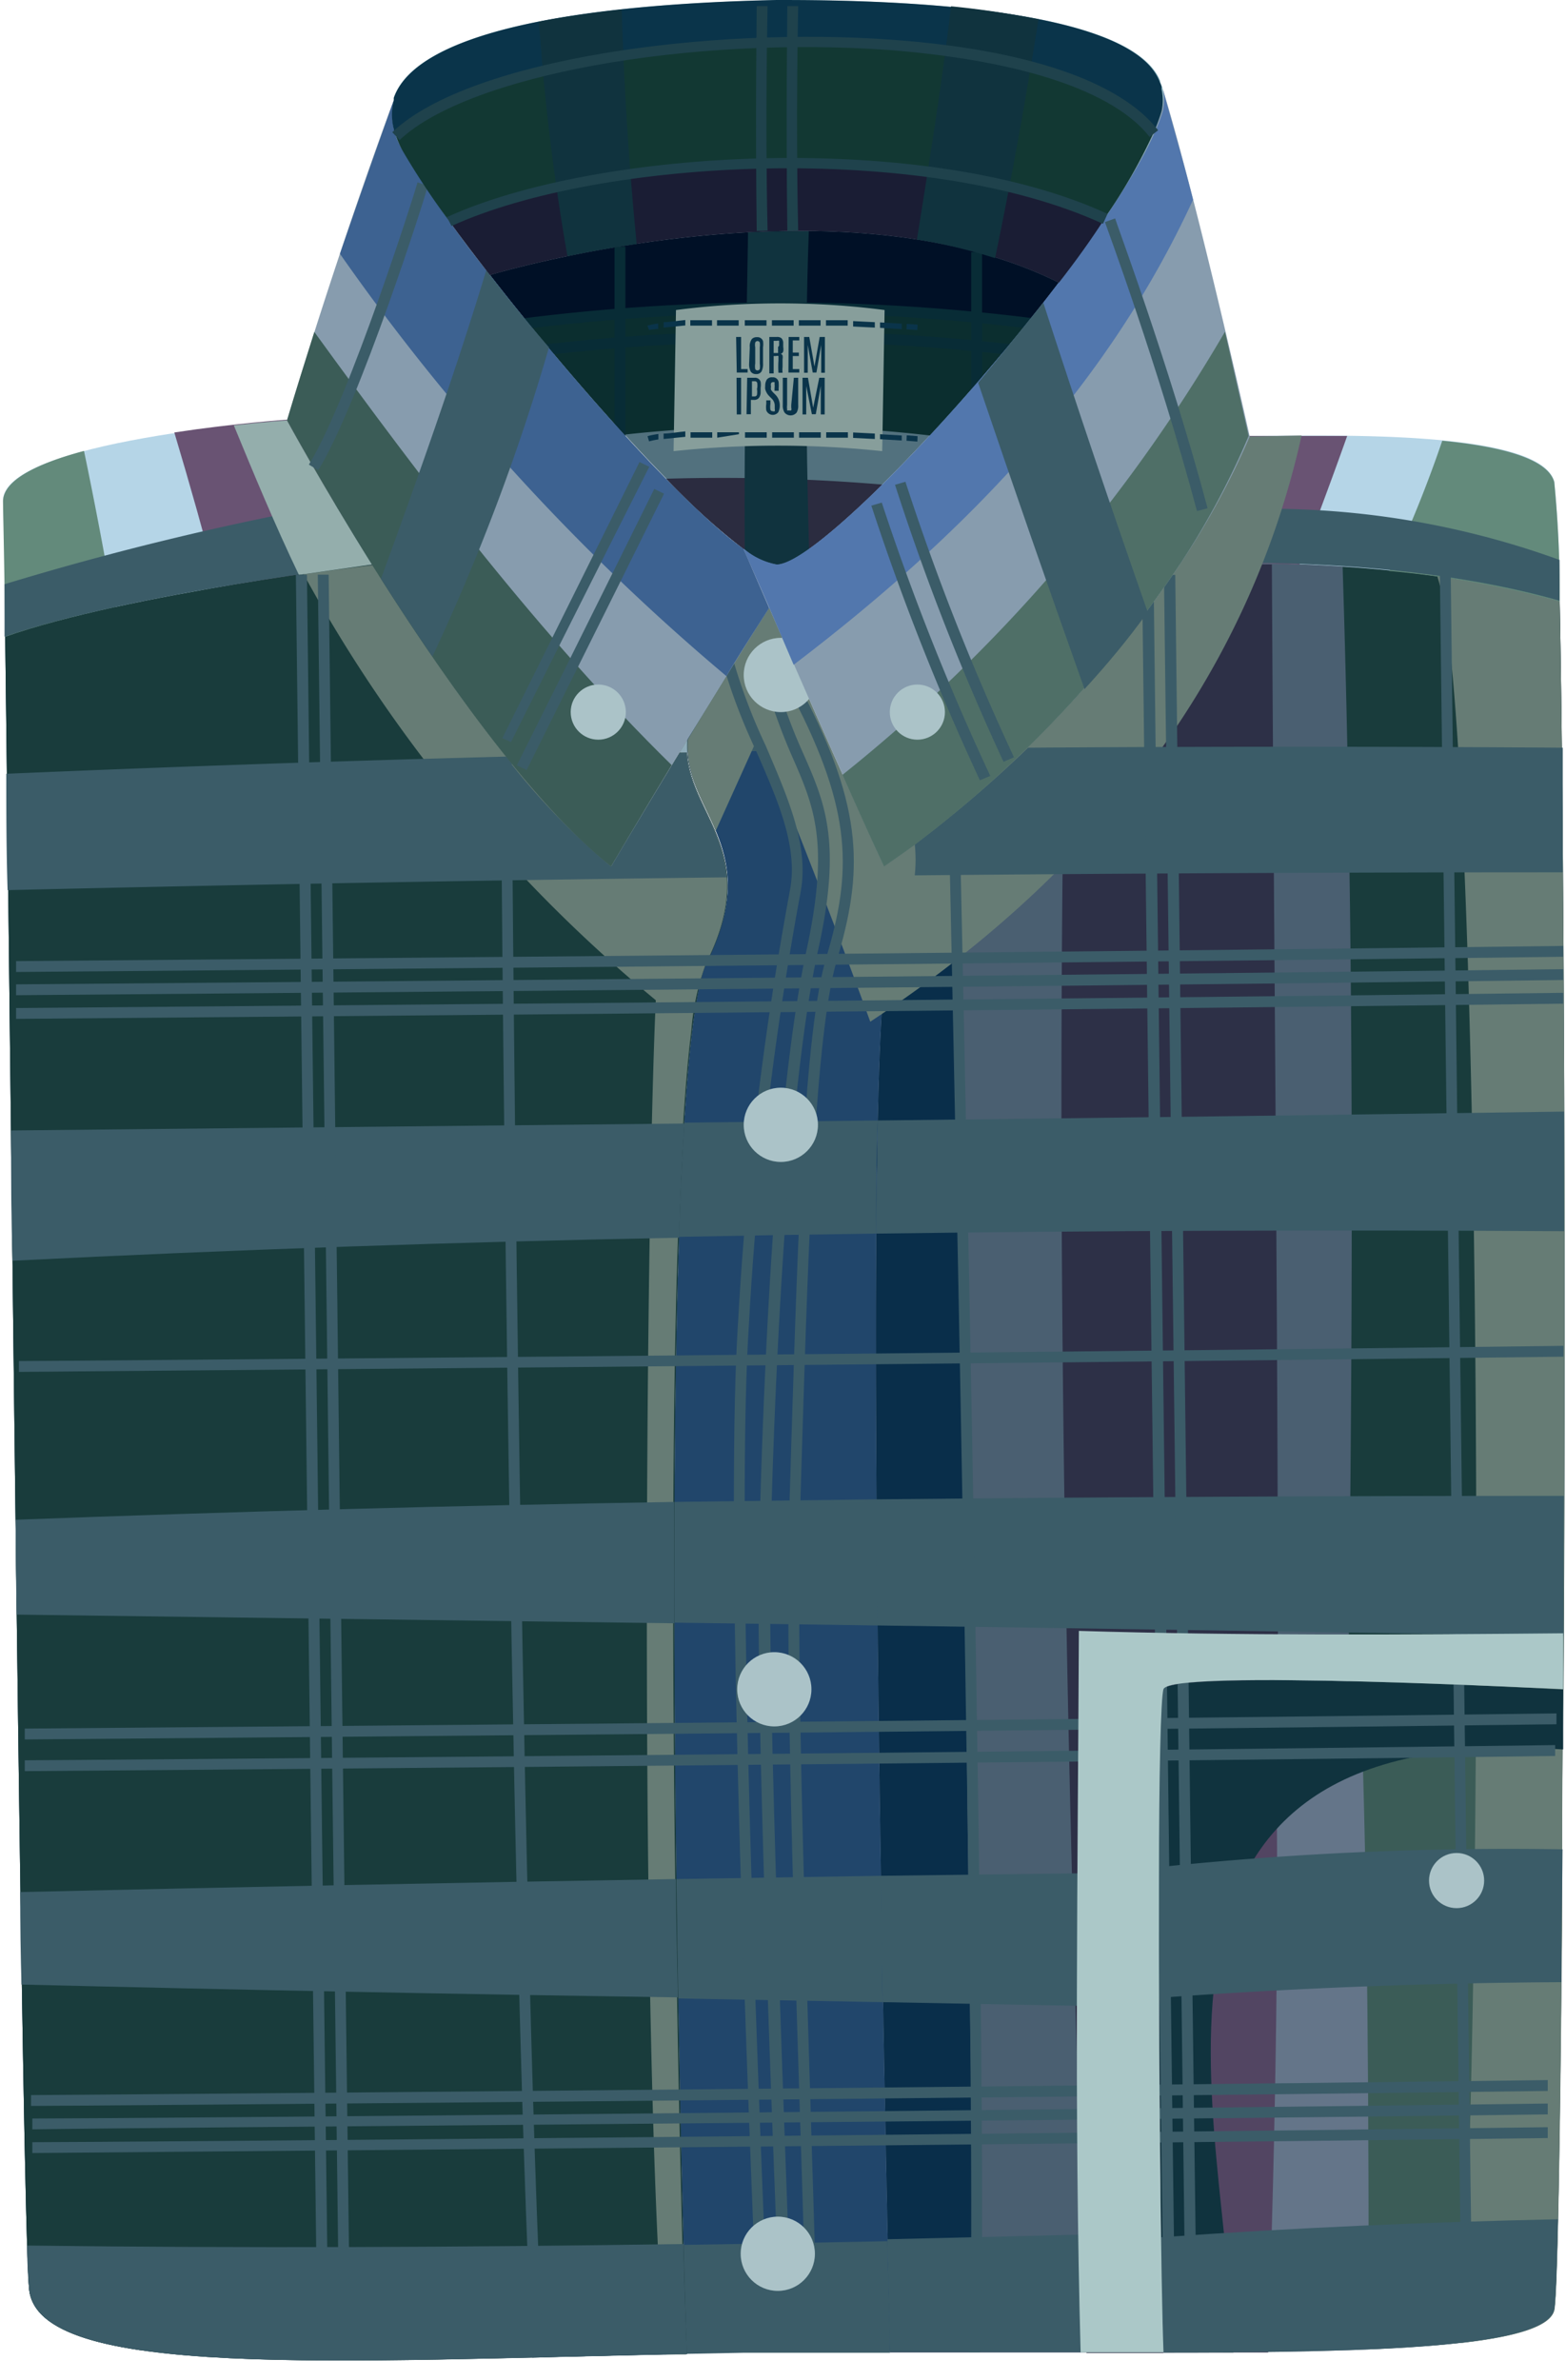 <svg xmlns="http://www.w3.org/2000/svg" viewBox="-0.14 0 72.14 109.62"><title>Depositphotos_115973868_09</title><g data-name="Layer 2" style="isolation:isolate"><path d="M71.71 27.7c.2 10.06.24 32 .16 50.11-.5 0-18.06-.93-18.41 0-.13.35-.19 4.06-.21 8.81 0 8 .09 18.89.21 21.74h-12.6c-.07-2.81-1.45-62.2 0-64.54A8 8 0 0 0 42 38.89 53.41 53.41 0 0 0 54.21 26s9.53-.6 17.49 1.67z" fill="#4a5f71"/><path d="M42 38.89a8 8 0 0 1-1.13 4.89c-1.45 2.34-.07 61.73 0 64.54h4c-.65-23.54-.44-47.19-1.05-70.87-.71.55-1.33 1.07-1.82 1.44z" fill="#092e4a"/><path d="M71.71 27.7a48.82 48.82 0 0 0-10-1.59c.54 17.11.48 34.22.26 51.33 4.7.1 9.66.36 9.92.38.11-18.16.02-40.06-.18-50.12z" fill="#193c3c"/><path d="M58.45 26c-2.54 0-4.24.06-4.24.06a47.85 47.85 0 0 1-5.3 6.66c-.44 25.12.12 50.41 1 75.66h3.55c-.12-2.85-.23-13.76-.21-21.74 0-4.75.08-8.46.21-8.81s2.38-.43 5.27-.42c0-17.16-.19-34.3-.28-51.41z" fill="#2d3047"/><path d="M71.71 27.7c-7.97-2.27-17.5-1.7-17.5-1.7a36.29 36.29 0 0 0 3.17-5.92c3.47 0 13.41-.35 14.08 2.1a54 54 0 0 1 .25 5.52z" fill="#b5d5e7"/><path d="M53.46 77.81c-.13.35-.19 4.06-.21 8.81 0 8 .09 18.89.21 21.74 10 0 17.67-.24 18-2 .15-.81.27-7.95.35-17.77 0-3.33 0-7 .06-10.79-.5-.02-18.06-.92-18.41.01z" fill="#647589"/><path d="M58.58 77.39c-2.82 0-5 .1-5.12.42s-.19 4.06-.21 8.81c0 8 .09 18.89.21 21.74h4.82c.33-10.36.56-20.65.3-30.97z" fill="#524562"/><path d="M62.52 77.45c.37 10.13.39 20.44.39 30.76 5-.21 8.34-.71 8.55-1.84.15-.81.27-7.95.35-17.77 0-3.33 0-7 .06-10.79-.25-.01-4.87-.25-9.35-.36z" fill="#3b5c57"/><path d="M53.43 4.11a2.3 2.3 0 0 1 0 1C52.9 6.91 51 9.88 48.64 13c-10.35-5.15-26.21-.35-26.21-.35a52.18 52.18 0 0 1-4-5.72A3.06 3.06 0 0 1 18 4.62a.75.75 0 0 0 0-.11c1-3 8.3-4.31 17.59-4.5C38.75 0 51.77 0 53.31 3.72c0 .1.06.2.1.31a.23.23 0 0 0 .02.08z" fill="#96bcc6"/><path d="M48.64 13c-4.7 6.18-11.33 13-13 13a3.24 3.24 0 0 1-1.52-.73c-2.79-2-7.94-7.8-11.68-12.62-.01.02 15.85-4.78 26.2.35z" fill="#52717e"/><path d="M47.18 14.89c.5-.62 1-1.25 1.46-1.87-10.35-5.15-26.21-.35-26.21-.35.61.78 1.25 1.59 1.92 2.4a64.5 64.5 0 0 1 22.83-.18z" fill="#001026"/><path d="M42.71 20.06c1.48-1.6 3-3.38 4.47-5.17a64.5 64.5 0 0 0-22.83.19c1.38 1.69 2.85 3.39 4.26 4.94a62.6 62.6 0 0 1 14.1.04z" fill="#0b2e2f"/><path d="M30.54 22.05a30.84 30.84 0 0 0 3.57 3.24 3.24 3.24 0 0 0 1.52.73c.78 0 2.64-1.49 4.88-3.7a88.37 88.37 0 0 0-9.97-.27z" fill="#2b2c40"/><path d="M42 38.89a8 8 0 0 1-1.13 4.89c-1.45 2.34-.07 61.73 0 64.54h-6.75l-2.6.05c-.11 0-1.75-58.77.92-64.11s-1.2-6.93-.91-10.23C32.8 32 34.2 29.69 35.29 28c1.28 3 3.4 7.79 5.28 11.89 0 .02.53-.33 1.43-1z" fill="#21466b"/><path d="M31.38 51.71c-.1 1.58-.18 3.35-.24 5.26q4.54-.09 9.08-.15c0-1.89 0-3.64.07-5.21z" style="mix-blend-mode:screen" fill="#3b5c68"/><path d="M31.51 108.42l2.6-.05h6.75c0-.45-.05-2.31-.12-5.14q-4.71.1-9.41.17c.09 3.11.16 5.02.18 5.02z" style="mix-blend-mode:screen" fill="#3b5c68"/><path d="M71.71 27.7a41.64 41.64 0 0 0-5.64-1.15c2.17 6.25 2.17 65.91 1.09 81.37 2.58-.29 4.17-.77 4.31-1.54s.27-7.95.35-17.77c0-3.33 0-7 .06-10.79.12-18.16.03-40.06-.17-50.12z" style="mix-blend-mode:multiply" fill="#667c75"/><path d="M40.43 86.4l-9.43.15c0 1.9.05 3.74.08 5.5l9.44.17c-.02-1.86-.05-3.81-.09-5.82z" style="mix-blend-mode:screen" fill="#3b5c68"/><path d="M40.23 69.06l-9.31.12v5.56l9.37.13c-.03-1.95-.05-3.87-.06-5.81z" style="mix-blend-mode:screen" fill="#3b5c68"/><path d="M31.52 34.07a4.11 4.11 0 0 0 0 .58l6.64-.11c-1.1-2.46-2.16-4.81-2.87-6.54-1.09 1.69-2.49 4-3.77 6.07z" style="mix-blend-mode:screen" fill="#3b5c68"/><path d="M53.46 77.81c-.13.35-.19 4.06-.21 8.81 0 8 .09 18.89.21 21.74h3.22c-.24-10.58-6.6-29.18 15.19-27.78v-2.76c-.5-.04-18.06-.94-18.41-.01z" style="mix-blend-mode:screen" fill="#10333e"/><path d="M31.52 34.08c-.29 3.3 3.57 4.91.91 10.23s-1 64.11-.92 64.11c-16.16.33-29.93 1.2-30.31-3C.86 101.73.34 48 .1 29.33 5.73 27.35 17 26 17 26c3 4.79 7.26 10.91 11 13.88 0 .03 1.64-2.71 3.52-5.8z" fill="#4a5f71"/><path d="M.1 29.33c.24 18.64.76 72.4 1.1 76.1.14 1.51 2 2.36 5.11 2.82-.69-26.73-.57-53.55-.66-80.38A46.14 46.14 0 0 0 .1 29.33z" fill="#294c53"/><path d="M19.63 30c-.94-1.37-1.82-2.73-2.62-4 0 0-3.45.41-7.49 1.1.21 27.09.71 54.31 1.35 81.51 2.64.11 5.72.1 9.08 0-.38-26.11-.8-52.29-.32-78.61z" fill="#2d3047"/><path d="M31.52 34.08c-1.88 3.09-3.5 5.83-3.5 5.83a31.6 31.6 0 0 1-4.56-4.71c.15 24.39.6 48.87 1.11 73.38l6.94-.16c-.11 0-1.75-58.77.92-64.11s-1.2-6.93-.91-10.23z" fill="#092e4a"/><path d="M13.08 19.36S14.67 22.29 17 26c0 0-11.27 1.35-16.9 3.33 0-3.52-.08-5.79-.1-6.23-.14-2.8 13.08-3.74 13.08-3.74z" fill="#b5d5e7"/><path d="M59.72 26q1.14-2.94 2.2-5.92h-4.54A36.29 36.29 0 0 1 54.21 26s2.27-.11 5.51 0z" fill="#695373"/><path d="M71.71 27.7a54 54 0 0 0-.25-5.49c-.3-1.11-2.52-1.65-5.16-1.91a56.72 56.72 0 0 1-2.43 6 45.35 45.35 0 0 1 7.83 1.4z" fill="#638a7b"/><path d="M0 23.1c0 .44.06 2.71.1 6.23a44.09 44.09 0 0 1 5-1.35q-.62-3.61-1.37-7.21C1.6 21.34 0 22.11 0 23.1z" fill="#638a7b"/><path d="M17 26c-2.34-3.74-3.93-6.67-3.93-6.67s-2.42.17-5.18.59q1.06 3.53 2 7.11C13.77 26.41 17 26 17 26z" fill="#695373"/><path d="M54.21 26s9.53-.6 17.49 1.67v-1.88a39.28 39.28 0 0 0-16-2.27c-.47.88-.97 1.71-1.49 2.48z" style="mix-blend-mode:screen" fill="#3b5c68"/><path d="M.07 26.91v2.42C5.73 27.35 17 26 17 26c-.62-1-1.19-1.94-1.7-2.78A135.81 135.81 0 0 0 .07 26.91z" style="mix-blend-mode:screen" fill="#3b5c68"/><path d="M31.52 34.08c-.29 3.3 3.57 4.91.91 10.23s-1 64.11-.92 64.11c-16.16.33-29.93 1.2-30.31-3C.86 101.73.34 48 .1 29.33 5.73 27.35 17 26 17 26c3 4.79 7.26 10.91 11 13.88 0 .03 1.64-2.71 3.52-5.8z" fill="#193c3c"/><path d="M31.52 34.08c-1.88 3.09-3.5 5.83-3.5 5.83-3.75-3-8-9.09-11-13.88 0 0-1.27.15-3.17.42a67 67 0 0 0 16.22 19.62c-.47 10.36-.76 47.71.4 62.38h1c-.1 0-1.44-47.62.24-61a11.24 11.24 0 0 1 .68-3.09c2.7-5.36-1.16-6.98-.87-10.28z" style="mix-blend-mode:multiply" fill="#667c75"/><path d="M37.12 10.65c-.95 0-1.89 0-2.8.05-.08 4.88-.19 9.76-.15 14.64a3.12 3.12 0 0 0 1.46.69 3.28 3.28 0 0 0 1.5-.73c-.13-4.88-.19-9.76-.01-14.65z" style="mix-blend-mode:screen" fill="#10333e"/><path d="M31.52 34.08l-.35.58h.35a4.11 4.11 0 0 1 0-.58z" fill="#8eabb9"/><path d="M30.92 69.18Q15.75 69.43.58 70q0 2.2.05 4.37l30.29.4c-.01-1.9-.01-3.77 0-5.59z" style="mix-blend-mode:screen" fill="#3b5c68"/><path d="M31 86.55q-15.12.25-30.21.6 0 2.23.06 4.26 15.15.37 30.24.59c-.03-1.71-.09-3.56-.09-5.45z" style="mix-blend-mode:screen" fill="#3b5c68"/><path d="M1.11 103.43c0 1 .06 1.69.09 2 .38 4.19 14.15 3.32 30.31 3 0 0-.09-1.91-.17-5.07-10.09.15-20.16.2-30.23.07z" style="mix-blend-mode:screen" fill="#3b5c68"/><path d="M.37 52.07c0 2 0 3.95.07 6q15.35-.77 30.7-1.06c.06-1.91.14-3.68.24-5.26z" style="mix-blend-mode:screen" fill="#3b5c68"/><path d="M31.17 34.67C29.44 37.51 28 39.91 28 39.91a32.63 32.63 0 0 1-4.85-5.06q-11.5.3-23 .79c0 1.67 0 3.47.06 5.36q16.56-.39 33.12-.59c-.18-2.31-1.73-3.75-1.84-5.75z" style="mix-blend-mode:screen" fill="#3b5c68"/><path d="M57.38 20.11A36.29 36.29 0 0 1 54.21 26 53.41 53.41 0 0 1 42 38.89c-.89.67-1.42 1-1.42 1-1.88-4.1-4-8.94-5.28-11.89-.53.81-1.13 1.76-1.75 2.77s-1.36 2.2-2 3.29c-.14 1.59.69 2.79 1.28 4.21l2-4.43c1.78 4.4 3.51 8.8 5.12 13.22 9.78-6.43 17.26-15.27 19.87-27z" style="mix-blend-mode:multiply" fill="#667c75"/><path d="M71.85 40.18v-5.74q-12.31-.09-24.63 0A55.18 55.18 0 0 1 42 38.89a6.91 6.91 0 0 1 0 1.43q14.92-.14 29.85-.14z" style="mix-blend-mode:screen" fill="#3b5c68"/><path d="M40.29 51.61c0 1.57-.06 3.32-.07 5.21q15.85-.21 31.69-.11V51.2q-15.82.23-31.62.41z" style="mix-blend-mode:screen" fill="#3b5c68"/><path d="M13.08 19.36s-1 .07-2.45.23c.92 2.23 1.89 4.58 3 6.89C15.65 26.19 17 26 17 26c-2.33-3.71-3.92-6.64-3.92-6.64z" style="mix-blend-mode:multiply" fill="#94aeac"/><path d="M40.86 108.32h12.6c0-1-.08-3-.12-5.49q-6.3.17-12.6.31c.07 2.86.11 4.74.12 5.18z" style="mix-blend-mode:screen" fill="#3b5c68"/><path d="M53.25 86.62v-.38l-12.82.16c0 2 .06 4 .1 5.82l12.72.24v-5.84z" style="mix-blend-mode:screen" fill="#3b5c68"/><path d="M71.9 68.9q-15.84 0-31.67.16c0 1.91 0 3.86.05 5.81q15.79.22 31.6.49l.02-6.46z" style="mix-blend-mode:screen" fill="#3b5c68"/><path d="M14.49 108.73c-.34-27-1-82.26-1-82.26H14s.65 55.22 1 82.26z" fill="#3b5c68" style="mix-blend-mode:screen"/><path d="M15.5 108.73c-.34-27-1-82.26-1-82.26h.5s.65 55.22 1 82.26z" fill="#3b5c68" style="mix-blend-mode:screen"/><path d="M53.47 107.78c-.35-27.37-1-81.31-1-81.31H53s.64 53.94 1 81.31z" fill="#3b5c68" style="mix-blend-mode:screen"/><path d="M54.48 107.72c-.34-27.39-1-81.24-1-81.24H54s.63 53.86 1 81.24z" fill="#3b5c68" style="mix-blend-mode:screen"/><path d="M67.19 107.21c-.35-27.54-1-80.74-1-80.74h.5s.63 53.21 1 80.74z" fill="#3b5c68" style="mix-blend-mode:screen"/><path d="M24.38 108.6c-1.11-21.45-1.45-73.22-1.45-73.74h.5c0 .52.34 52.29 1.45 73.72z" fill="#3b5c68" style="mix-blend-mode:screen"/><path d="M34.76 107.91c0-1-.09-2.34-.15-4-.43-11-1.34-33.83-.75-43a156.55 156.55 0 0 1 2.34-19.63l.06-.33c.36-2-.59-4.13-1.59-6.41a26.77 26.77 0 0 1-1.56-4.15l.49-.12a26.09 26.09 0 0 0 1.53 4.07c1 2.35 2 4.57 1.62 6.7l-.06.33A155.86 155.86 0 0 0 34.36 61c-.59 9.14.31 32 .75 42.94.07 1.65.12 3 .15 4z" fill="#3b5c68" style="mix-blend-mode:screen"/><path d="M37 107.78c-.06-3.08-.18-7.08-.32-11.31-.31-9.87-.65-21.07-.44-27.58l.08-2.64c.29-9.21.58-18.73 1.61-22.17 1.16-3.89 1.22-6.68-1.55-12l.44-.23c2.86 5.47 2.79 8.35 1.59 12.38-1 3.38-1.32 13.29-1.59 22l-.08 2.64c-.21 6.5.14 17.68.44 27.55.13 4.23.26 8.23.32 11.31z" fill="#3b5c68" style="mix-blend-mode:screen"/><path d="M35.83 107.79c-.2-4.8-1.2-29.12-1-36.46.07-3.25.49-19.87 2.22-27.73 1-4.77.33-6.41-.67-8.69a27.2 27.2 0 0 1-1-2.62l.48-.16a26.13 26.13 0 0 0 1 2.57c1 2.27 1.79 4.07.7 9-1.34 6.06-2 18.68-2.21 27.64-.15 7.32.84 31.63 1 36.43z" fill="#3b5c68" style="mix-blend-mode:screen"/><path d="M.6 44.77v-.5c7.31-.06 45.12-.37 71.27-.7v.5c-26.15.33-63.96.64-71.27.7z" fill="#3b5c68" style="mix-blend-mode:screen"/><path d="M.6 45.84v-.5c7.31-.06 45.12-.37 71.27-.7v.5c-26.15.34-63.96.64-71.27.7z" fill="#3b5c68" style="mix-blend-mode:screen"/><path d="M.6 46.93v-.5c7.31-.06 45.12-.37 71.27-.7v.5c-26.15.33-63.96.64-71.27.7z" fill="#3b5c68" style="mix-blend-mode:screen"/><path d="M1.29 97v-.5c1.69 0 41.61-.33 69.87-.69v.5C42.9 96.68 3 97 1.29 97z" fill="#3b5c68" style="mix-blend-mode:screen"/><path d="M1.35 98.08v-.5c4.3 0 42.8-.34 69.81-.69v.5c-27.01.35-65.51.61-69.81.69z" fill="#3b5c68" style="mix-blend-mode:screen"/><path d="M1.35 99.17v-.5c4.3 0 42.83-.34 69.81-.69v.5c-26.98.34-65.51.65-69.81.69z" fill="#3b5c68" style="mix-blend-mode:screen"/><path d="M.73 63.19v-.5c1.74 0 43-.34 71.15-.7v.5c-28.14.36-69.41.68-71.15.7z" fill="#3b5c68" style="mix-blend-mode:screen"/><path d="M1 80.12v-.5c7.2-.06 44.45-.36 70.56-.7v.5c-26.13.34-63.38.64-70.56.7z" fill="#3b5c68" style="mix-blend-mode:screen"/><path d="M1 81.58v-.5c1.72 0 42.4-.33 70.5-.7v.5c-28.12.37-68.81.69-70.5.7z" fill="#3b5c68" style="mix-blend-mode:screen"/><path d="M45 108.35h-.5c.49-7.35-.93-70.21-.94-70.85h.5c.01.59 1.43 63.5.94 70.85z" fill="#3b5c68" style="mix-blend-mode:screen"/><circle cx="35.83" cy="31.09" r="1.71" fill="#abc3c8"/><circle cx="35.83" cy="51.81" r="1.71" fill="#abc3c8"/><circle cx="35.53" cy="77.81" r="1.71" fill="#abc3c8"/><circle cx="35.69" cy="103.81" r="1.71" fill="#abc3c8"/><path d="M53.46 108.36c10 0 17.67-.24 18-2 .06-.34.12-1.82.17-4.14-6.06.13-12.15.39-18.29.83.04 2.42.08 4.34.12 5.31z" style="mix-blend-mode:screen" fill="#3b5c68"/><path d="M71.84 85.18a154.83 154.83 0 0 0-18.58.82v6.02q9.27-.67 18.53-.72v-2.64c.03-1.16.04-2.31.05-3.48z" style="mix-blend-mode:screen" fill="#3b5c68"/><path fill="#082c36" d="M28.17 11.36h.5v10.17h-.5z" style="mix-blend-mode:screen"/><path fill="#082c36" d="M44.6 11.61h.5v7.75h-.5z" style="mix-blend-mode:screen"/><path d="M48.23 15.26a93.63 93.63 0 0 0-25 0l-.08-.49a94.13 94.13 0 0 1 25.16 0z" fill="#082c36" style="mix-blend-mode:screen"/><path d="M48.23 16.58a93.68 93.68 0 0 0-25 0l-.08-.49a94.19 94.19 0 0 1 25.16 0z" fill="#082c36" style="mix-blend-mode:screen"/><path d="M31 14.28l-.11 6.5a45.79 45.79 0 0 1 9.61 0l.11-6.5a37.67 37.67 0 0 0-9.61 0z" fill="#879e9b"/><path d="M53.43 4.11c1.65 5.44 4 16 4 16A36.29 36.29 0 0 1 54.21 26 53.41 53.41 0 0 1 42 38.89c-.89.67-1.42 1-1.42 1-1.88-4.1-4-8.94-5.28-11.89-.69-1.59-1.14-2.64-1.18-2.72a3.24 3.24 0 0 0 1.52.73c1.68 0 8.31-6.83 13-13 2.36-3.13 4.26-6.1 4.74-7.93a2.3 2.3 0 0 0 .05-.97z" fill="#879cae"/><path d="M36.42 30.62C44.12 24.76 50.77 18 54.82 9.2c-.47-1.86-1-3.65-1.39-5.09a2.3 2.3 0 0 1 0 1C52.9 6.91 51 9.88 48.64 13c-4.7 6.18-11.33 13-13 13a3.24 3.24 0 0 1-1.52-.73c0 .08.49 1.13 1.18 2.72z" fill="#5277ad"/><path d="M38.67 35.69c.63 1.42 1.28 2.86 1.91 4.22 0 0 .53-.35 1.42-1A53.41 53.41 0 0 0 54.21 26a36.29 36.29 0 0 0 3.17-5.92s-.45-2-1.09-4.8a73.65 73.65 0 0 1-17.62 20.41z" fill="#4f6f67"/><circle cx="42.12" cy="32.8" r="1.27" fill="#abc3c8"/><circle cx="66.96" cy="86.62" r="1.27" fill="#abc3c8"/><path d="M47.92 13.94c-1 1.24-2 2.49-3 3.69q2.42 7.14 4.9 14.11c1-1.09 2-2.28 2.91-3.55q-2.5-7.12-4.81-14.25z" style="mix-blend-mode:screen" fill="#3b5c68"/><path d="M45 35.94a113.21 113.21 0 0 1-5-12.65l.48-.14a112.7 112.7 0 0 0 5 12.59z" fill="#3b5c68" style="mix-blend-mode:screen"/><path d="M46.09 35.09a110.64 110.64 0 0 1-5-12.76l.48-.14a110.48 110.48 0 0 0 5 12.69z" fill="#3b5c68" style="mix-blend-mode:screen"/><path d="M55 23.54c-1.79-6.7-4.22-13.24-4.24-13.31l.47-.17c0 .07 2.46 6.63 4.26 13.35z" fill="#3b5c68" style="mix-blend-mode:screen"/><path d="M22.43 12.67c3.74 4.82 8.89 10.61 11.68 12.62 0 .08.49 1.13 1.18 2.72-1.09 1.68-2.49 3.99-3.77 6.06-1.88 3.09-3.5 5.83-3.5 5.83-3.75-3-8-9.09-11-13.88-2.34-3.74-3.93-6.67-3.93-6.67C15.42 11.58 17.67 5.49 18 4.62A3.06 3.06 0 0 0 18.41 7a52.18 52.18 0 0 0 4.02 5.67z" fill="#879cae"/><path d="M14.34 15.29c-.37 1.17-.88 2.79-1.26 4.07 0 0 1.59 2.93 3.93 6.67 3 4.79 7.26 10.91 11 13.88 0 0 1.23-2.09 2.79-4.67-6.07-5.96-11.43-13.02-16.46-19.95z" fill="#3b5c57"/><path d="M35.29 28c-.69-1.59-1.14-2.64-1.18-2.72-2.79-2-7.94-7.8-11.68-12.62a52.18 52.18 0 0 1-4-5.72A3.06 3.06 0 0 1 18 4.62c-.16.42-1.64 4.62-2.48 7.07a101.06 101.06 0 0 0 17.8 19.45C34 30 34.7 28.93 35.29 28z" fill="#3d6291"/><path d="M22.43 12.67l-.17-.22c-1.46 4.82-3.15 9.55-4.85 14.21.73 1.15 1.53 2.36 2.37 3.58A97.25 97.25 0 0 0 25.15 16a73.57 73.57 0 0 1-2.72-3.33z" style="mix-blend-mode:screen" fill="#3b5c68"/><path d="M23.4 34.18L23 34c3.26-6.54 6.32-12.72 6.32-12.72l.45.22s-3.11 6.15-6.37 12.68z" fill="#3b5c68" style="mix-blend-mode:screen"/><path d="M24.12 35.47l-.45-.22C26.94 28.71 30 22.52 30 22.52l.45.22s-3.07 6.19-6.33 12.73z" fill="#3b5c68" style="mix-blend-mode:screen"/><path d="M14.52 21.66l-.43-.26c1.86-3 5-12.88 5-13l.48.15c-.09.45-3.16 10.04-5.05 13.11z" fill="#3b5c68" style="mix-blend-mode:screen"/><circle cx="27.42" cy="32.8" r="1.27" fill="#abc3c8"/><path d="M20.55 10.18c.56.78 1.2 1.62 1.88 2.49 0 0 15.86-4.8 26.21.35.78-1 1.5-2 2.14-3-8.15-3.69-23.25-3.02-30.23.16z" fill="#1a1d34"/><path d="M53 6.12a8.25 8.25 0 0 0 .37-1 2.3 2.3 0 0 0 0-1 .23.23 0 0 1 0-.08c0-.11-.07-.21-.1-.31C51.77 0 38.75 0 35.63 0 26.34.2 19.06 1.49 18 4.51a.75.75 0 0 1 0 .11 2.7 2.7 0 0 0 .1 1.64C23.57 1.08 48.18 0 53 6.12z" fill="#0a344a"/><path d="M18.1 6.26a4.45 4.45 0 0 0 .31.69 35.27 35.27 0 0 0 2.14 3.23C27.53 7 42.63 6.33 50.78 10A25.43 25.43 0 0 0 53 6.12C48.18 0 23.57 1.08 18.1 6.26z" fill="#123833"/><path d="M28.5.44c-1.37.15-2.65.33-3.81.56A102.38 102.38 0 0 0 26 11.8c.93-.19 2-.39 3.19-.56q-.53-5.38-.69-10.8z" style="mix-blend-mode:screen" fill="#10333e"/><path d="M43.67.29c-.42 3.58-1 7.16-1.57 10.74a24.61 24.61 0 0 1 3.6.86c.76-3.66 1.42-7.34 2-11a40.08 40.08 0 0 0-4.03-.6z" style="mix-blend-mode:screen" fill="#10333e"/><path d="M49.56 75.12c-.05 11.13-.22 22.24.08 33.23h3.82c-.12-2.85-.23-13.76-.21-21.74 0-4.75.08-8.46.21-8.81.35-.93 17.91 0 18.41 0v-2.57c-7.47.07-14.92.11-22.31-.11z" style="mix-blend-mode:multiply" fill="#abc8c8"/><path d="M34.72 10.64c-.07-5.08 0-10.31 0-10.36h.5c0 .05-.12 5.27 0 10.34z" fill="#1f424c" style="mix-blend-mode:screen"/><path d="M36.13 10.64c-.07-5.08 0-10.31 0-10.36h.5c0 .05-.12 5.27 0 10.34z" fill="#1f424c" style="mix-blend-mode:screen"/><path d="M18.27 6.45l-.34-.36c3.6-3.41 14.74-4.87 23-4.26 6.18.44 10.53 1.91 12.28 4.17l-.39.31c-1.65-2.11-5.88-3.51-11.91-4-9.37-.68-19.51 1.17-22.64 4.14z" fill="#1f424c" style="mix-blend-mode:screen"/><path d="M20.66 10.41l-.21-.41c6.95-3.18 22.07-4 30.43-.15l-.21.46c-8.24-3.8-23.16-3.03-30.01.1z" fill="#1f424c" style="mix-blend-mode:screen"/><path d="M29.76 15.2l-.08-.2a3.68 3.68 0 0 1 .5-.1v.25a3.6 3.6 0 0 0-.42.05z" fill="#0a344a"/><path d="M41.4 15.16l-1-.06v-.25l1 .06zm-1.24-.07l-1-.05v-.25l1 .05zm-9.73 0v-.25c.3 0 .65-.07 1-.1v.25zm8.48-.09h-1v-.25h1zm-7.25 0v-.25h1V15zm6 0h-1v-.25h1zm-1.24 0h-1v-.25h1zm-3.53 0v-.25h1V15zm2.28 0h-1v-.25h1z" fill="#0a344a"/><path fill="#0a344a" d="M42.12 15.2l-.5-.03.01-.25.5.03-.01.25z"/><path d="M29.76 20.33l-.07-.24a3.72 3.72 0 0 1 .5-.1v.25a3.58 3.58 0 0 0-.43.09z" fill="#0a344a"/><path d="M41.4 20.29l-1-.06V20l1 .06zm-1.24-.07l-1-.05v-.25l1 .05zm-9.73 0v-.25c.3 0 .65-.07 1-.1v.25zm8.49-.06h-1v-.25h1zm-7.25 0v-.25h1v.25zm6 0h-1v-.25h1zm-1.24 0h-1v-.25h1zm-3.53 0v-.25h1V20zm2.28 0h-1v-.25h1z" fill="#0a344a"/><path fill="#0a344a" d="M42.12 20.34l-.5-.04.01-.25.5.04-.01.25z"/><path d="M33.77 15.52H34V17h.3v.16h-.5z" fill="#0a344a"/><path d="M34.4 16a.56.56 0 0 1 .1-.39.31.31 0 0 1 .23-.08.27.27 0 0 1 .28.18 1 1 0 0 1 0 .29v.73a.74.74 0 0 1-.07.38.27.27 0 0 1-.25.12.28.28 0 0 1-.25-.12.74.74 0 0 1-.07-.37zm.46 0a.68.68 0 0 0 0-.22.1.1 0 0 0-.1-.07.11.11 0 0 0-.11.07.6.6 0 0 0 0 .22v.74a.82.82 0 0 0 0 .26.12.12 0 0 0 .21 0 .83.83 0 0 0 0-.25z" fill="#0a344a"/><path d="M35.3 15.52h.35a.3.3 0 0 1 .21.06.31.31 0 0 1 .08.21v.19a.61.61 0 0 1 0 .21.17.17 0 0 1-.12.11.13.13 0 0 1 .09.07.47.47 0 0 1 0 .17v.36a1.32 1.32 0 0 0 0 .27h-.19a4.24 4.24 0 0 1 0-.56v-.21a.16.16 0 0 0-.11 0h-.11v.8h-.2zm.45.4v-.22a.14.14 0 0 0-.1 0h-.15v.56h.2a.14.14 0 0 0 0-.08 1.12 1.12 0 0 0 0-.19z" fill="#0a344a"/><path d="M36.19 15.52h.49v.16h-.3v.56h.28v.16h-.28v.6h.3v.16h-.5z" fill="#0a344a"/><path d="M37.62 15.52h.24v1.65h-.17v-1.28l-.22 1.27h-.17l-.23-1.27v1.28h-.17v-1.65h.24l.24 1.36z" fill="#0a344a"/><path d="M33.79 17.4H34v1.69h-.2z" fill="#0a344a"/><path d="M34.28 17.4h.34a.26.26 0 0 1 .28.19.92.92 0 0 1 0 .27v.23a.44.44 0 0 1-.09.25.28.28 0 0 1-.22.08h-.14v.66h-.2zm.46.48a.8.8 0 0 0 0-.25.11.11 0 0 0-.11-.07h-.13v.7h.12a.11.11 0 0 0 .11-.07.9.9 0 0 0 0-.28z" fill="#0a344a"/><path d="M35.11 17.92a.56.56 0 0 1 0-.14.55.55 0 0 1 .07-.29.28.28 0 0 1 .26-.11.26.26 0 0 1 .29.24 1.42 1.42 0 0 1 0 .26V18h-.19v-.11a.94.94 0 0 0 0-.22.15.15 0 0 0 0-.07h-.06a.11.11 0 0 0-.1.05.31.31 0 0 0 0 .16.3.3 0 0 0 0 .15l.07.09.12.12a.68.68 0 0 1 .21.49.67.67 0 0 1-.07.33.32.32 0 0 1-.55-.09 1 1 0 0 1 0-.3v-.16h.19v.17a.83.83 0 0 0 0 .26.1.1 0 0 0 .1.07.13.13 0 0 0 .1 0 .18.18 0 0 0 0-.1v-.16a.46.46 0 0 0-.15-.33l-.11-.11a.71.71 0 0 1-.18-.32z" fill="#0a344a"/><path d="M36.43 17.4h.2v1.25a.63.63 0 0 1-.07.35.36.36 0 0 1-.56 0 .61.61 0 0 1-.08-.35V17.4h.2v1.25a.81.81 0 0 0 0 .2v.05a.11.11 0 0 0 .09 0 .12.12 0 0 0 .1 0 .2.2 0 0 0 0-.12v-.13z" fill="#0a344a"/><path d="M37.6 17.4h.25v1.69h-.18v-1.31l-.23 1.3h-.18l-.26-1.3v1.31h-.17V17.4h.25l.24 1.38z" fill="#0a344a"/></g></svg>